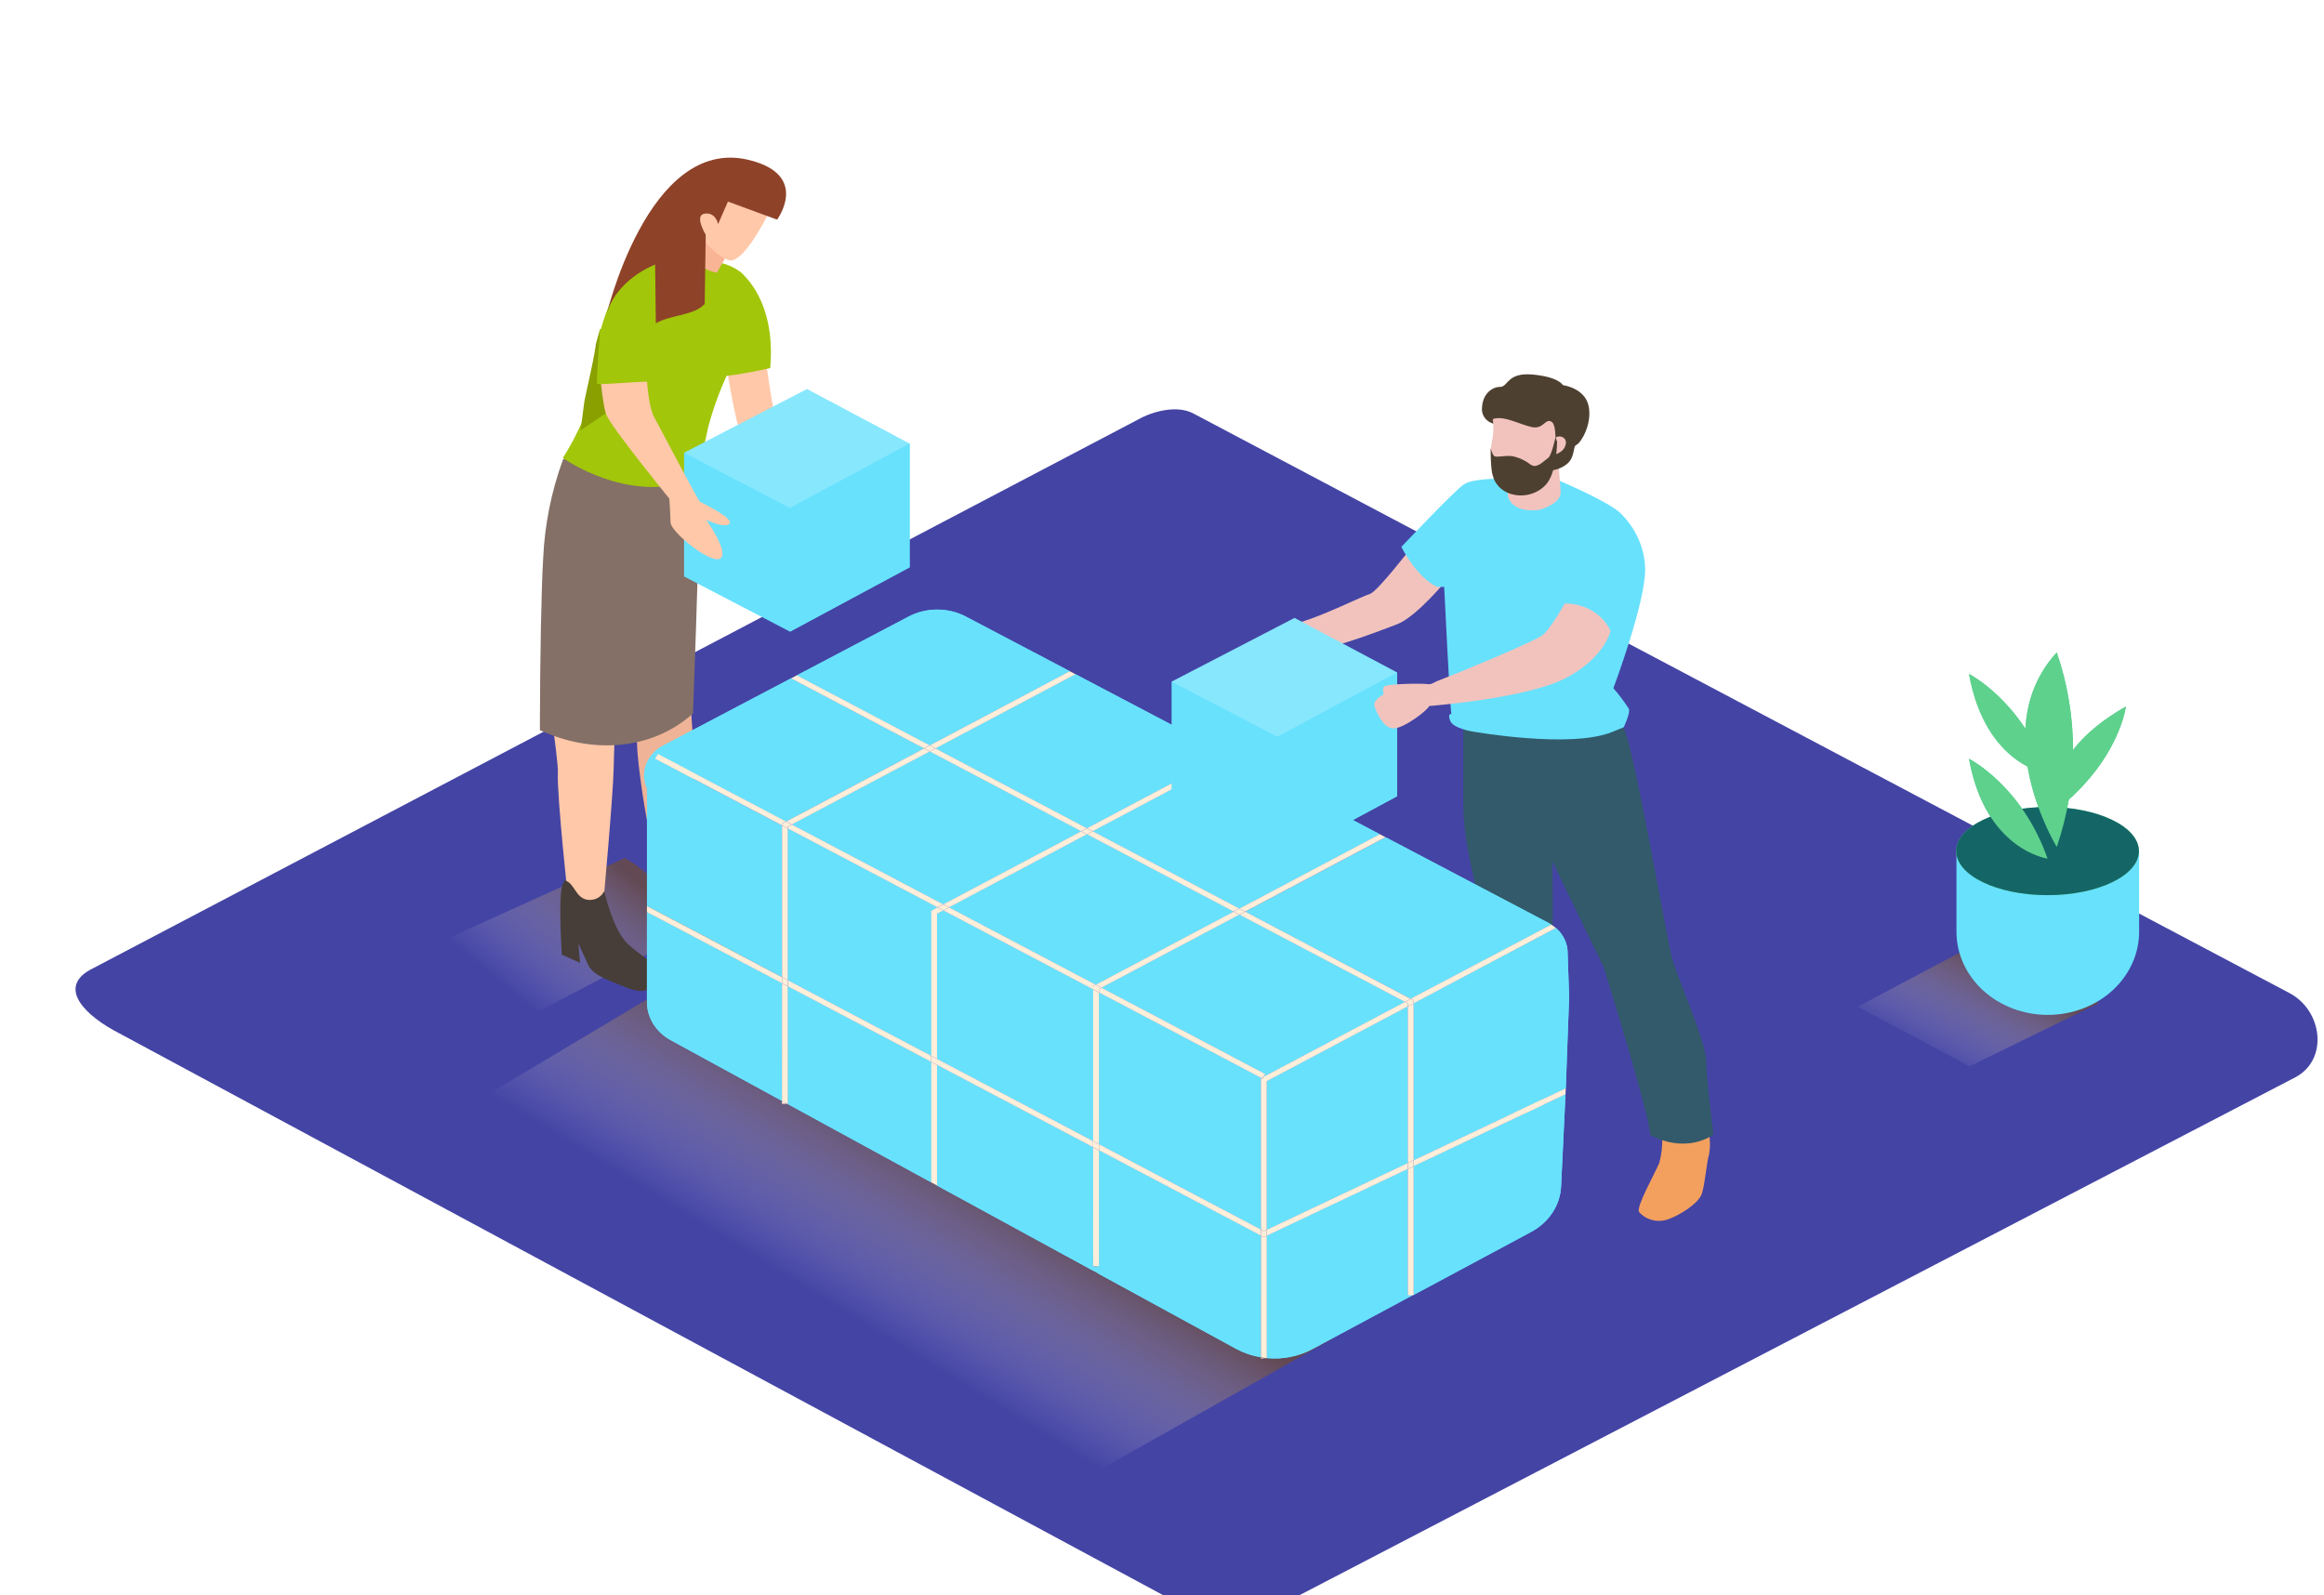 <svg width="673" height="462" viewBox="0 0 673 462" fill="none" xmlns="http://www.w3.org/2000/svg">
<g clip-path="url(#clip0_123_2662)">
<path d="M221.737 103.99C221.737 103.99 224.059 122.089 225.926 126.242C227.794 130.395 234.053 148.478 234.053 148.478C234.053 148.478 238.562 154.27 236.829 155.036C235.096 155.803 232.37 150.577 232.37 150.577L223.958 148.508C223.958 148.508 216.454 130.379 214.704 126.41C212.954 122.441 210.38 106.136 210.38 106.136" fill="#FFC8A9"/>
<g filter="url(#filter0_d_123_2662)">
<path d="M326.876 442.019L24.497 279.242C14.873 274.322 6.612 266.246 16.001 260.929L319.473 101.554C324.033 98.979 330.948 97.294 335.575 99.746L652.995 267.61C662.619 272.698 664.352 286.919 654.678 292.022L366.785 441.758C360.733 444.961 353.868 446.67 346.869 446.716C339.869 446.762 332.978 445.143 326.876 442.019Z" fill="#4444A5"/>
</g>
<path style="mix-blend-mode:multiply" opacity="0.63" d="M193.033 286.046L131.235 322.947L312.81 428.87L386.706 387.249C375.87 380.843 203.902 292.298 193.033 286.046Z" fill="url(#paint0_linear_123_2662)"/>
<path style="mix-blend-mode:multiply" opacity="0.63" d="M575.415 271.671L537.962 291.593L570.367 308.818L607.702 290.566C597.018 284.237 586.267 277.862 575.415 271.671Z" fill="url(#paint1_linear_123_2662)"/>
<path d="M408.343 159.22C408.898 158.147 399.072 171.219 396.717 172.016C392.477 173.441 377.25 181.502 369.948 181.456C370.487 183.739 376.14 186.053 376.678 188.337C380.901 189.869 397.861 183.371 404.591 180.797C410.412 178.56 419.532 167.281 419.532 167.281L408.343 159.22Z" fill="#F2C3BD"/>
<path d="M590.557 255.044C581.96 254.37 572.908 251.979 566.565 246.646V269.848C566.565 276.237 569.352 282.364 574.312 286.882C579.272 291.4 585.999 293.938 593.014 293.938C600.029 293.938 606.756 291.4 611.716 286.882C616.676 282.364 619.463 276.237 619.463 269.848V246.325C610.377 249.604 600.131 255.81 590.557 255.044Z" fill="#68E1FD"/>
<path d="M592.947 259.258C607.554 259.258 619.396 253.543 619.396 246.493C619.396 239.443 607.554 233.728 592.947 233.728C578.34 233.728 566.498 239.443 566.498 246.493C566.498 253.543 578.34 259.258 592.947 259.258Z" fill="#5ED18D"/>
<path d="M592.947 248.669C592.947 248.669 574.961 246.263 570.199 219.767C570.216 219.767 585.51 227.475 592.947 248.669Z" fill="#5ED18D"/>
<path d="M595.605 245.298C595.605 245.298 574.978 211.584 595.605 188.95C601.899 207.295 601.899 226.952 595.605 245.298Z" fill="#5ED18D"/>
<path d="M592.947 224.104C592.947 224.104 574.961 221.698 570.199 195.202C570.216 195.202 585.51 202.91 592.947 224.104Z" fill="#5ED18D"/>
<path d="M595.134 234.892C595.134 234.892 590.558 218.863 615.627 204.627C615.627 204.627 613.742 220.487 595.134 234.892Z" fill="#5ED18D"/>
<path d="M592.947 259.258C607.554 259.258 619.396 253.543 619.396 246.493C619.396 239.443 607.554 233.728 592.947 233.728C578.34 233.728 566.498 239.443 566.498 246.493C566.498 253.543 578.34 259.258 592.947 259.258Z" fill="#146666"/>
<path d="M592.947 248.669C592.947 248.669 574.961 246.263 570.199 219.767C570.216 219.767 585.51 227.475 592.947 248.669Z" fill="#5ED18D"/>
<path d="M595.605 245.298C595.605 245.298 574.978 211.584 595.605 188.95C601.899 207.295 601.899 226.952 595.605 245.298Z" fill="#5ED18D"/>
<path d="M592.947 224.104C592.947 224.104 574.961 221.698 570.199 195.202C570.216 195.202 585.51 202.91 592.947 224.104Z" fill="#5ED18D"/>
<path d="M595.134 234.892C595.134 234.892 590.558 218.863 615.627 204.627C615.627 204.627 613.742 220.487 595.134 234.892Z" fill="#5ED18D"/>
<path d="M430.821 310.013C429.341 311.812 427.727 313.517 425.992 315.116C422.376 317.303 418.599 319.259 414.686 320.97C413.188 321.522 411.102 322.196 411.102 324.372C411.102 326.548 414.248 328.586 418.724 328.326C423.199 328.065 431.275 325.874 433.227 323.974C435.179 322.074 436.07 321.936 436.07 321.936C436.07 321.936 443.843 323.468 446.165 321.798C447.848 320.541 446.603 313.676 445.913 310.626C443.479 311.443 440.891 311.81 438.299 311.705C435.708 311.6 433.165 311.024 430.821 310.013Z" fill="#F3A05E"/>
<path d="M481.363 329.245C481.453 331.771 481.17 334.297 480.522 336.754C479.546 339.298 473.674 349.612 474.65 351.006C475.555 352.089 476.806 352.889 478.231 353.298C479.656 353.707 481.185 353.704 482.608 353.29C486.242 352.14 491.828 348.585 492.804 345.781C493.78 342.976 494.201 336.494 494.907 334.456C495.284 332.427 495.284 330.355 494.907 328.326L481.363 329.245Z" fill="#F3A05E"/>
<path d="M440.596 217.208C440.596 218.204 445.644 241.359 449.194 248.761C452.744 256.163 464.37 280.038 464.37 280.038C464.37 280.038 477.83 323.177 477.83 328.648C477.83 328.648 487.017 334.44 496.203 328.648C496.203 328.648 494.083 312.235 494.083 307.086C494.083 301.937 485.671 282.935 484.19 277.464C482.709 271.993 473.085 215.905 470.158 210.787C467.23 205.669 440.125 205.285 440.596 217.208Z" fill="#335A6B"/>
<path d="M423.738 205.285V232.977C423.738 246.493 429.391 261.956 429.038 267.426C428.684 272.897 429.038 310.887 429.038 310.887C431.667 312.295 434.661 313.037 437.711 313.037C440.761 313.037 443.755 312.295 446.384 310.887C446.384 310.887 449.16 284.161 449.514 279.334C449.867 274.506 449.514 244.562 449.514 239.091C449.514 233.621 446.805 212.013 440.563 207.37C434.321 202.726 423.738 205.285 423.738 205.285Z" fill="#335A6B"/>
<path d="M434.842 138.639C434.842 138.639 426.615 138.501 423.923 140.279C421.231 142.057 405.819 158.392 405.819 158.392C405.819 158.392 410.008 166.974 416.133 169.978H418.219C418.219 169.978 419.901 204.994 420.305 206.757C420.305 206.757 419.077 206.649 419.985 208.825C420.894 211.002 426.564 211.89 426.564 211.89C426.564 211.89 454.864 216.901 466.843 211.998L470.208 210.634C470.208 210.634 472.16 206.542 471.706 205.316C470.373 203.22 468.871 201.218 467.213 199.324C467.213 199.324 476.417 174.805 476.417 164.982C476.352 158.787 473.699 152.847 468.997 148.37C464.504 144.554 450.001 138.563 450.001 138.563L434.842 138.639Z" fill="#68E1FD"/>
<path d="M436.407 138.593L436.642 143.666C436.642 143.666 437.5 148.692 445.812 147.665C445.812 147.665 452.239 145.949 451.936 142.348C451.936 141.382 451.095 131.85 451.095 131.85" fill="#F2C3BD"/>
<path d="M433.748 122.916C433.113 122.895 432.489 122.758 431.913 122.514C431.337 122.27 430.819 121.924 430.392 121.496C429.964 121.068 429.634 120.567 429.422 120.021C429.21 119.475 429.119 118.897 429.155 118.319C429.256 114.135 432.032 112.051 434.421 112.051C436.811 112.051 436.339 107.776 443.894 108.481C451.448 109.185 452.592 111.545 452.592 111.545C452.592 111.545 459.003 112.327 460.063 117.675C461.123 123.023 457.674 128.402 456.529 128.831C455.385 129.261 456.243 132.234 453.854 134.318C452.306 135.589 450.302 136.303 448.218 136.325" fill="#4D4030"/>
<path d="M432.301 121.368C432.499 123.101 432.499 124.847 432.301 126.579C431.931 128.31 429.508 137.168 437.685 142.547C437.685 142.547 445.862 143.65 449.951 134.885C449.951 134.885 451.364 123.698 449.446 122.257C447.528 120.817 447.107 124.418 443.625 123.698C440.142 122.978 435.481 120.234 432.301 121.368Z" fill="#F2C3BD"/>
<path d="M450.607 126.64C449.367 127.454 448.508 128.663 448.201 130.027C447.992 130.038 447.792 130.108 447.628 130.227C447.465 130.347 447.346 130.51 447.289 130.693C447.232 130.877 447.238 131.072 447.309 131.252C447.379 131.432 447.508 131.587 447.68 131.697C448.807 132.402 450.557 131.697 451.566 131.084C452.173 130.762 452.672 130.295 453.007 129.733C453.342 129.171 453.501 128.536 453.468 127.897C453.426 127.612 453.307 127.342 453.123 127.11C452.938 126.878 452.693 126.691 452.409 126.567C452.126 126.442 451.813 126.383 451.498 126.396C451.184 126.409 450.878 126.493 450.607 126.64Z" fill="#F2C3BD"/>
<path d="M450.472 126.579C450.472 126.579 449.278 132.004 448.369 132.586C447.461 133.168 445.593 135.283 443.995 134.915C443.716 134.833 443.455 134.708 443.221 134.548C441.664 133.325 439.796 132.477 437.786 132.08C435.38 131.896 433.193 132.617 432.587 131.988C432.13 131.298 431.827 130.533 431.696 129.736C431.696 129.736 431.561 135.865 432.352 137.919C432.713 139.288 433.506 140.531 434.633 141.495C435.76 142.459 437.172 143.102 438.695 143.344C440.467 143.645 442.297 143.474 443.965 142.851C445.633 142.229 447.069 141.181 448.1 139.834C450.91 135.988 450.91 127.927 450.91 127.927L450.472 126.579Z" fill="#4D4030"/>
<path style="mix-blend-mode:multiply" opacity="0.63" d="M180.97 248.501L117.304 277.418L148.632 296.727L203.717 267.901C192.949 261.572 191.805 254.692 180.97 248.501Z" fill="url(#paint2_linear_123_2662)"/>
<path d="M198.905 181.364C198.905 181.364 199.982 205.239 200.588 212.565C201.193 219.89 200.874 253.864 200.874 253.864C198.508 254.756 195.925 255.062 193.387 254.753C188.844 254.309 184.453 220.457 184.503 215.859C184.554 211.262 177.554 186.298 177.521 176.123C177.487 165.947 183.006 153.887 191.519 155.22C200.033 156.554 198.905 181.364 198.905 181.364Z" fill="#EFB497"/>
<path d="M179.035 191.401C179.035 191.401 177.823 215.277 177.705 222.617C177.588 229.958 174.677 261.91 174.677 261.91C171.464 262.796 168.08 263.052 164.75 262.66C164.75 262.66 161.217 230.28 161.553 223.889C161.789 219.292 157.28 194.62 158.188 184.49C159.097 174.361 165.793 162.775 174.139 164.783C182.484 166.79 179.035 191.401 179.035 191.401Z" fill="#FFC8A9"/>
<path d="M207.486 265.633C203.734 261.45 201.496 251.841 201.496 251.841C201.496 251.841 201.648 251.657 201.21 251.182C200.829 251.928 200.208 252.551 199.43 252.97C198.653 253.388 197.754 253.582 196.853 253.527C192.916 253.251 192.932 248.746 189.853 247.811C189.685 248.102 189.534 248.424 189.349 248.792C187.851 251.857 189.029 269.388 189.029 269.388L194.312 271.748L193.807 266.139C193.807 266.139 195.204 269.112 196.617 272.269C198.03 275.426 202.859 276.943 207.94 278.981C213.021 281.019 215.697 279.441 216.891 275.916C218.086 272.391 211.238 269.802 207.486 265.633Z" fill="#473E39"/>
<path d="M200.689 206.634C201.95 173.104 202.792 140.279 202.792 140.279C202.792 140.279 171.615 126.226 163.017 133.138C159.66 142.354 157.734 151.954 157.297 161.657C156.775 169.962 156.388 189.93 156.338 211.461C171.245 218.373 188.575 217.468 200.689 206.634Z" fill="#847066"/>
<path d="M205.046 123.866C206.394 118.715 208.201 113.672 210.447 108.787C214.182 99.975 216.841 91.256 216.218 81.954C216.077 80.983 215.646 80.066 214.973 79.303C209.623 74.138 197.913 75.334 197.913 75.334C196.3 75.224 194.68 75.224 193.067 75.334C193.073 75.541 192.993 75.742 192.843 75.898C192.694 76.054 192.485 76.153 192.259 76.177C178.799 77.556 174.543 90.765 172.759 101.186C171.548 108.266 171.295 115.576 168.486 122.349C166.934 125.901 165.095 129.343 162.984 132.647C166.854 135.252 184.352 145.857 202.22 138.471C203.212 133.659 203.919 128.724 205.046 123.866Z" fill="#A2C609"/>
<path d="M214.081 78.567C214.081 78.567 224.832 86.03 223.049 106.596C223.049 106.596 212.819 108.91 209.252 108.894" fill="#A2C609"/>
<path d="M178.48 114.12L173.752 95.302L172.49 99.899C172.503 99.98 172.503 100.063 172.49 100.144C171.783 105.216 169.445 114.764 169.226 116.25L168.132 124.633L177.891 118.043L178.48 114.12Z" fill="#89A000"/>
<path d="M213.879 69.02V69.112C213.445 69.312 213.088 69.628 212.853 70.016C211.019 72.958 209.286 75.962 207.604 78.966C206.245 78.743 204.947 78.279 203.784 77.602C201.783 76.512 200.112 74.984 198.922 73.157L201.075 63.61L213.879 69.02Z" fill="#F9B495"/>
<path d="M224.9 56.301C225.186 56.914 215.865 77.096 210.918 75.318C205.972 73.541 198.956 65.557 201.513 57.404C204.07 49.251 220.946 47.642 224.9 56.301Z" fill="#FFC8A9"/>
<path d="M216.79 46.309C187.498 39.229 175.333 92.282 175.333 92.282C177.706 80.988 189.719 76.636 189.719 76.636L189.921 93.631C194.329 91.103 200.958 91.44 204.071 88.022L204.373 67.993C204.373 67.993 200.874 62.262 204.121 61.863C207.368 61.465 207.94 64.928 207.94 64.928L210.801 58.385L225.035 63.61C225.035 63.61 234.692 50.63 216.79 46.309Z" fill="#8E4228"/>
<path d="M181.155 272.667C177.403 268.484 175.165 258.875 175.165 258.875C175.165 258.875 175.317 258.691 174.879 258.216C174.51 258.976 173.895 259.616 173.117 260.048C172.338 260.481 171.432 260.687 170.522 260.638C166.585 260.362 166.601 255.856 163.522 254.922C163.354 255.213 163.203 255.535 163.018 255.902C161.52 258.967 162.698 276.498 162.698 276.498L167.981 278.858L167.476 273.25C167.476 273.25 168.873 276.223 170.286 279.379C171.699 282.536 176.528 284.053 181.609 286.092C186.69 288.13 189.366 286.551 190.56 283.027C191.755 279.502 184.907 276.851 181.155 272.667Z" fill="#473E39"/>
<path d="M366.835 356.171L407.687 336.831V291.486L366.835 313.139V356.171Z" fill="#68E1FD"/>
<path d="M318.985 286.061L366.415 311.055L365.91 311.852L406.845 290.168L358.911 264.913L318.985 286.061Z" fill="#68E1FD"/>
<path d="M358.911 263.135L399.56 241.605L357.044 219.231L316.445 240.746L358.911 263.135Z" fill="#68E1FD"/>
<path d="M408.511 289.233L449.227 267.779C448.992 267.626 448.756 267.472 448.504 267.334L401.31 242.509L360.661 264.055L408.511 289.233Z" fill="#68E1FD"/>
<path d="M309.782 194.39L279.699 178.575C277.177 177.249 274.316 176.55 271.404 176.55C268.492 176.55 265.632 177.249 263.11 178.575L230.738 195.6L269.2 215.875L309.782 194.39Z" fill="#68E1FD"/>
<path d="M273.171 263.687L271.354 264.637V306.672L316.562 330.487V286.551L273.171 263.687Z" fill="#68E1FD"/>
<path d="M313.097 240.762L269.251 217.652L229.308 238.8L273.154 261.91L313.097 240.762Z" fill="#68E1FD"/>
<path d="M365.237 312.205L318.245 287.44V331.376L365.153 356.094V312.251L365.237 312.205Z" fill="#68E1FD"/>
<path d="M317.32 285.187L357.245 264.024L314.762 241.635L274.836 262.798L317.32 285.187Z" fill="#68E1FD"/>
<path d="M271.488 262.798L228.13 239.949V283.885L269.671 305.784V263.764L271.488 262.798Z" fill="#68E1FD"/>
<path d="M226.465 239.061L189.736 219.706L190.577 218.373L227.592 237.911L267.518 216.764L229.022 196.474L191.973 215.982C189.669 217.19 187.928 219.122 187.076 221.415C186.224 223.709 186.321 226.207 187.347 228.441V235.122C187.327 235.469 187.327 235.817 187.347 236.164V262.4L226.465 283.011V239.061Z" fill="#68E1FD"/>
<path d="M314.762 239.873L355.361 218.357L311.464 195.279L270.916 216.764L314.762 239.873Z" fill="#68E1FD"/>
<path d="M318.245 333.153V366.714H316.562V332.264L271.354 308.435V343.359L358.053 390.697C360.244 391.877 362.648 392.691 365.153 393.103V357.856L318.245 333.153Z" fill="#68E1FD"/>
<path d="M407.67 338.563L366.785 357.887V393.332C371.364 393.789 375.983 392.892 379.959 390.773L409.218 375.05H407.67V338.563Z" fill="#68E1FD"/>
<path d="M409.352 375.05L443.389 356.799C445.926 355.438 448.049 353.52 449.565 351.221C451.081 348.922 451.943 346.314 452.071 343.635L453.349 316.955L409.352 337.766V375.05Z" fill="#68E1FD"/>
<path d="M454.409 289.003L453.972 276.161C453.998 274.786 453.712 273.42 453.133 272.149C452.554 270.878 451.694 269.73 450.607 268.775L409.352 290.597V336.034L453.434 315.178L454.393 289.003" fill="#68E1FD"/>
<path d="M228.13 285.663V319.683H227.979L269.671 342.44V307.546L228.13 285.663Z" fill="#68E1FD"/>
<path d="M187.346 264.162V290.214C187.347 292.436 187.98 294.621 189.183 296.554C190.386 298.488 192.118 300.105 194.211 301.248L226.464 318.855V284.774L187.346 264.162Z" fill="#68E1FD"/>
<g style="mix-blend-mode:multiply">
<path d="M366.835 356.171L407.687 336.831V291.486L366.835 313.139V356.171Z" fill="#68E1FD"/>
</g>
<path d="M318.985 286.061L366.415 311.055L365.91 311.852L406.845 290.168L358.911 264.913L318.985 286.061Z" fill="#68E1FD"/>
<path d="M358.911 263.135L399.56 241.605L357.044 219.231L316.445 240.746L358.911 263.135Z" fill="#68E1FD"/>
<g style="mix-blend-mode:multiply">
<path d="M408.511 289.233L449.227 267.779C448.992 267.626 448.756 267.472 448.504 267.334L401.31 242.509L360.661 264.055L408.511 289.233Z" fill="#68E1FD"/>
</g>
<path d="M309.782 194.39L279.699 178.575C277.177 177.249 274.316 176.55 271.404 176.55C268.492 176.55 265.632 177.249 263.11 178.575L230.738 195.6L269.2 215.875L309.782 194.39Z" fill="#68E1FD"/>
<path d="M273.171 263.687L271.354 264.637V306.672L316.562 330.487V286.551L273.171 263.687Z" fill="#68E1FD"/>
<path d="M313.097 240.762L269.251 217.652L229.308 238.8L273.154 261.91L313.097 240.762Z" fill="#68E1FD"/>
<g style="mix-blend-mode:multiply">
<path d="M365.237 312.205L318.245 287.44V331.376L365.153 356.094V312.251L365.237 312.205Z" fill="#68E1FD"/>
</g>
<g style="mix-blend-mode:multiply">
<path d="M317.32 285.187L357.245 264.024L314.762 241.635L274.836 262.798L317.32 285.187Z" fill="#68E1FD"/>
</g>
<g style="mix-blend-mode:multiply">
<path d="M271.488 262.798L228.13 239.949V283.885L269.671 305.784V263.764L271.488 262.798Z" fill="#68E1FD"/>
</g>
<g style="mix-blend-mode:multiply">
<path d="M229.072 196.474L191.973 215.982C191.062 216.473 190.235 217.082 189.517 217.79C189.845 218.014 190.187 218.218 190.543 218.403L227.558 237.942L267.517 216.764L229.072 196.474Z" fill="#68E1FD"/>
</g>
<g style="mix-blend-mode:multiply">
<path d="M314.762 239.873L355.361 218.357L311.464 195.279L270.916 216.764L314.762 239.873Z" fill="#68E1FD"/>
</g>
<path d="M318.245 333.153V366.714H317.993V368.844L358.019 390.697C360.21 391.877 362.615 392.691 365.119 393.103V357.856L318.245 333.153Z" fill="#68E1FD"/>
<g style="mix-blend-mode:multiply">
<path d="M316.31 363.879C316.308 363.786 316.326 363.693 316.364 363.606C316.401 363.519 316.457 363.44 316.529 363.373V332.264L271.32 308.435V343.359L316.31 367.879V363.879Z" fill="#68E1FD"/>
</g>
<path d="M407.67 338.563L366.785 357.887V393.332C371.364 393.789 375.983 392.892 379.959 390.773L409.218 375.05H407.67V338.563Z" fill="#68E1FD"/>
<g style="mix-blend-mode:multiply">
<path d="M409.352 375.05L443.389 356.799C445.926 355.438 448.049 353.52 449.565 351.221C451.081 348.922 451.943 346.314 452.071 343.635L453.349 316.955L409.352 337.766V375.05Z" fill="#68E1FD"/>
</g>
<path d="M454.409 289.003L453.972 276.161C453.998 274.786 453.712 273.42 453.133 272.149C452.554 270.878 451.694 269.73 450.607 268.775L409.352 290.597V336.034L453.434 315.178L454.393 289.003" fill="#68E1FD"/>
<path d="M228.13 285.663V319.683H227.979L269.671 342.44V307.546L228.13 285.663Z" fill="#68E1FD"/>
<g style="mix-blend-mode:multiply">
<path d="M187.346 264.162V290.214C187.347 292.436 187.98 294.621 189.183 296.554C190.386 298.488 192.118 300.105 194.211 301.248L226.464 318.855V284.774L187.346 264.162Z" fill="#68E1FD"/>
</g>
<path d="M316.562 366.714H318.245V333.153L316.562 332.264V366.714Z" fill="#FFEED9"/>
<path d="M318.985 286.061L358.911 264.913L357.245 264.024L317.319 285.187L318.985 286.061Z" fill="#FFEED9"/>
<path d="M316.562 286.551V330.487L318.245 331.376V287.44L316.562 286.551Z" fill="#FFEED9"/>
<path d="M360.594 264.024L401.243 242.478L399.56 241.605L358.911 263.135L360.594 264.024Z" fill="#FFEED9"/>
<path d="M316.445 240.746L357.043 219.231L355.361 218.357L314.762 239.873L316.445 240.746Z" fill="#FFEED9"/>
<path d="M269.671 307.546V342.44L271.353 343.359V308.435L269.671 307.546Z" fill="#FFEED9"/>
<path d="M273.171 263.687L271.488 262.798L269.671 263.764V305.784L271.353 306.672V264.637L273.171 263.687Z" fill="#FFEED9"/>
<path d="M274.836 262.798L314.762 241.635L313.096 240.762L273.154 261.91L274.836 262.798Z" fill="#FFEED9"/>
<path d="M226.448 319.683H227.979L226.448 318.84V319.683Z" fill="#FFEED9"/>
<path d="M269.25 217.652L267.568 216.764L227.642 237.927L229.308 238.8L269.25 217.652Z" fill="#FFEED9"/>
<path d="M270.916 216.764L311.465 195.279L309.782 194.39L269.234 215.875L270.916 216.764Z" fill="#FFEED9"/>
<path d="M228.13 285.663L226.448 284.774V318.84L227.979 319.683H228.13V285.663Z" fill="#FFEED9"/>
<path d="M228.13 239.95L226.448 239.061V282.996L228.13 283.885V239.95Z" fill="#FFEED9"/>
<path d="M273.154 261.91L229.308 238.8L228.13 239.428V239.95L271.488 262.798L273.154 261.91Z" fill="#FFEED9"/>
<path d="M318.245 287.44L365.237 312.205L365.574 312.036L365.91 311.852L366.415 311.055L318.985 286.061L318.245 286.459V287.44Z" fill="#FFEED9"/>
<path d="M317.32 285.187L274.837 262.798L273.171 263.687L316.563 286.551V285.571L317.32 285.187Z" fill="#FFEED9"/>
<path d="M227.642 237.927L190.56 218.388L189.719 219.706L226.448 239.061V238.54L227.642 237.927Z" fill="#FFEED9"/>
<path d="M316.562 285.571V286.551L318.245 287.44V286.459L318.985 286.061L317.32 285.187L316.562 285.571Z" fill="#FFEED9"/>
<path d="M273.154 261.91L271.488 262.798L273.171 263.687L274.836 262.798L273.154 261.91Z" fill="#FFEED9"/>
<path d="M228.13 239.428L229.308 238.8L227.642 237.927L226.448 238.54V239.061L228.13 239.95V239.428Z" fill="#FFEED9"/>
<path d="M365.103 393.44H366.785C366.213 393.44 365.658 393.302 365.103 393.21V393.44Z" fill="#FFEED9"/>
<path d="M365.977 358.301L365.573 358.086L365.153 357.872V393.118C365.708 393.21 366.263 393.302 366.835 393.348V357.887L365.977 358.301Z" fill="#FFEED9"/>
<path d="M365.573 312.388L365.237 312.205L365.153 312.251V356.094L366.011 356.554L366.835 356.171V313.139L407.686 291.486V290.612L406.845 290.168L365.91 311.852L365.573 312.388Z" fill="#FFEED9"/>
<path d="M409.352 289.724V290.612L450.557 268.775C450.143 268.412 449.698 268.079 449.228 267.779L408.511 289.233L409.352 289.724Z" fill="#FFEED9"/>
<path d="M365.237 312.205L365.574 312.388L365.91 311.852L365.574 312.036L365.237 312.205Z" fill="#FFEED9"/>
<path d="M409.369 375.111V375.035L409.218 375.111H409.369Z" fill="#FFEED9"/>
<path d="M269.234 215.875L230.755 195.585L229.072 196.474L267.568 216.764L269.234 215.875Z" fill="#FFEED9"/>
<path d="M407.687 338.563V375.112H409.218L409.369 375.035V337.766L407.687 338.563Z" fill="#FFEED9"/>
<path d="M357.245 264.024L358.911 263.136L316.445 240.746L314.762 241.635L357.245 264.024Z" fill="#FFEED9"/>
<path d="M407.687 336.831L409.369 336.034V290.597L407.687 291.486V336.831Z" fill="#FFEED9"/>
<path d="M313.096 240.762L314.762 239.873L270.916 216.764L269.25 217.652L313.096 240.762Z" fill="#FFEED9"/>
<path d="M406.846 290.168L408.511 289.279L360.594 264.024L358.911 264.913L406.846 290.168Z" fill="#FFEED9"/>
<path d="M358.911 264.913L360.593 264.024L358.911 263.135L357.245 264.024L358.911 264.913Z" fill="#FFEED9"/>
<path d="M314.762 241.635L316.445 240.746L314.762 239.873L313.097 240.762L314.762 241.635Z" fill="#FFEED9"/>
<path d="M270.916 216.764L269.234 215.875L267.568 216.764L269.25 217.652L270.916 216.764Z" fill="#FFEED9"/>
<path d="M408.511 289.279L406.845 290.168L407.686 290.612V291.486L409.369 290.597V289.724L408.511 289.279Z" fill="#FFEED9"/>
<path d="M226.447 282.996L187.346 262.385V264.162L226.447 284.774V282.996Z" fill="#FFEED9"/>
<path d="M366.835 356.171V357.887L407.687 338.563V336.831L366.835 356.171Z" fill="#FFEED9"/>
<path d="M409.369 337.766L453.35 316.94L453.434 315.178L409.369 336.034V337.766Z" fill="#FFEED9"/>
<path d="M228.13 283.885V285.663L269.671 307.546V305.784L228.13 283.885Z" fill="#FFEED9"/>
<path d="M318.245 331.376V333.153L365.153 357.872V356.094L318.245 331.376Z" fill="#FFEED9"/>
<path d="M271.354 306.672V308.435L316.562 332.264V330.487L271.354 306.672Z" fill="#FFEED9"/>
<path d="M316.562 330.487V332.264L318.245 333.153V331.376L316.562 330.487Z" fill="#FFEED9"/>
<path d="M269.671 305.784V307.546L271.353 308.435V306.672L269.671 305.784Z" fill="#FFEED9"/>
<path d="M226.448 282.996V284.774L228.13 285.663V283.885L226.448 282.996Z" fill="#FFEED9"/>
<path d="M366.011 356.554L365.153 356.094V357.872L365.573 358.086L365.977 358.301L366.835 357.887V356.171L366.011 356.554Z" fill="#FFEED9"/>
<path d="M407.687 338.563L409.369 337.766V336.034L407.687 336.831V338.563Z" fill="#FFEED9"/>
<path d="M339.276 197.424V233.253L369.965 249.236L404.591 230.602V194.773" fill="#68E1FD"/>
<path d="M339.276 197.424L374.878 178.973L404.591 194.773L369.965 213.407L339.276 197.424Z" fill="#68E1FD"/>
<path opacity="0.21" d="M339.276 197.424L374.878 178.973L404.591 194.773L369.965 213.407L339.276 197.424Z" fill="white"/>
<g style="mix-blend-mode:multiply">
<path d="M369.965 213.407V249.236L404.591 230.602V194.773L369.965 213.407Z" fill="#68E1FD"/>
</g>
<path d="M453.131 174.79C453.131 174.79 449.143 181.916 446.822 183.862C444.5 185.808 419.582 196.014 417.277 196.826C414.972 197.639 414.602 198.359 413.357 198.129C412.112 197.899 401.259 197.96 400.721 198.941C400.416 199.619 400.416 200.378 400.721 201.056C400.721 201.056 397.356 202.834 398.046 204.626C398.736 206.419 400.536 210.956 403.564 210.956C406.593 210.956 413.357 205.761 413.895 204.473C413.895 204.473 441.639 202.358 453.131 196.535C464.622 190.712 466.406 182.743 466.406 182.743C465.312 180.366 463.465 178.339 461.1 176.922C458.736 175.506 455.961 174.763 453.131 174.79Z" fill="#F2C3BD"/>
<path d="M198.098 131.13V166.959L228.77 182.942L263.412 164.308V128.479" fill="#68E1FD"/>
<path d="M198.098 131.13L233.699 112.679L263.412 128.479L228.77 147.129L198.098 131.13Z" fill="#68E1FD"/>
<path opacity="0.21" d="M198.098 131.13L233.699 112.679L263.412 128.479L228.77 147.129L198.098 131.13Z" fill="white"/>
<g style="mix-blend-mode:multiply">
<path d="M228.77 147.129V182.942L263.412 164.308V128.479L228.77 147.129Z" fill="#68E1FD"/>
</g>
<path d="M187.077 104.787C187.077 104.787 187.245 116.786 189.416 120.771C191.586 124.755 202.169 144.984 202.674 145.29C203.179 145.597 212.5 150.056 211.271 151.634C210.043 153.213 204.541 150.562 204.541 150.562C204.541 150.562 211.271 160.063 208.563 161.764C205.854 163.465 194.244 154.102 194.177 151.313C194.11 148.523 193.824 144.401 193.824 144.401C193.824 144.401 176.864 123.575 175.552 120.051C174.24 116.526 173.297 102.933 173.297 102.933C173.297 102.933 180.919 99.209 187.077 104.787Z" fill="#FFC8A9"/>
<path d="M187.969 93.677L189.18 110.534C187.498 110.258 173.213 111.561 172.927 111.178C172.641 110.795 173.752 95.302 173.752 95.302" fill="#A2C609"/>
</g>
<defs>
<filter id="filter0_d_123_2662" x="6.873" y="98.552" width="679.257" height="383.165" filterUnits="userSpaceOnUse" color-interpolation-filters="sRGB">
<feFlood flood-opacity="0" result="BackgroundImageFix"/>
<feColorMatrix in="SourceAlpha" type="matrix" values="0 0 0 0 0 0 0 0 0 0 0 0 0 0 0 0 0 0 127 0" result="hardAlpha"/>
<feOffset dx="10" dy="20"/>
<feGaussianBlur stdDeviation="7.5"/>
<feComposite in2="hardAlpha" operator="out"/>
<feColorMatrix type="matrix" values="0 0 0 0 0 0 0 0 0 0 0 0 0 0 0 0 0 0 0.25 0"/>
<feBlend mode="normal" in2="BackgroundImageFix" result="effect1_dropShadow_123_2662"/>
<feBlend mode="normal" in="SourceGraphic" in2="effect1_dropShadow_123_2662" result="shape"/>
</filter>
<linearGradient id="paint0_linear_123_2662" x1="241.641" y1="378.269" x2="270.351" y2="331.642" gradientUnits="userSpaceOnUse">
<stop stop-color="white" stop-opacity="0"/>
<stop offset="0.99" stop-color="#754C24"/>
</linearGradient>
<linearGradient id="paint1_linear_123_2662" x1="561.198" y1="308.251" x2="577.693" y2="278.994" gradientUnits="userSpaceOnUse">
<stop stop-color="white" stop-opacity="0"/>
<stop offset="0.99" stop-color="#754C24"/>
</linearGradient>
<linearGradient id="paint2_linear_123_2662" x1="146.848" y1="286.321" x2="177.783" y2="249.037" gradientUnits="userSpaceOnUse">
<stop stop-color="white" stop-opacity="0"/>
<stop offset="0.99" stop-color="#754C24"/>
</linearGradient>
<clipPath id="clip0_123_2662">
<rect width="673" height="462" fill="white"/>
</clipPath>
</defs>
</svg>
